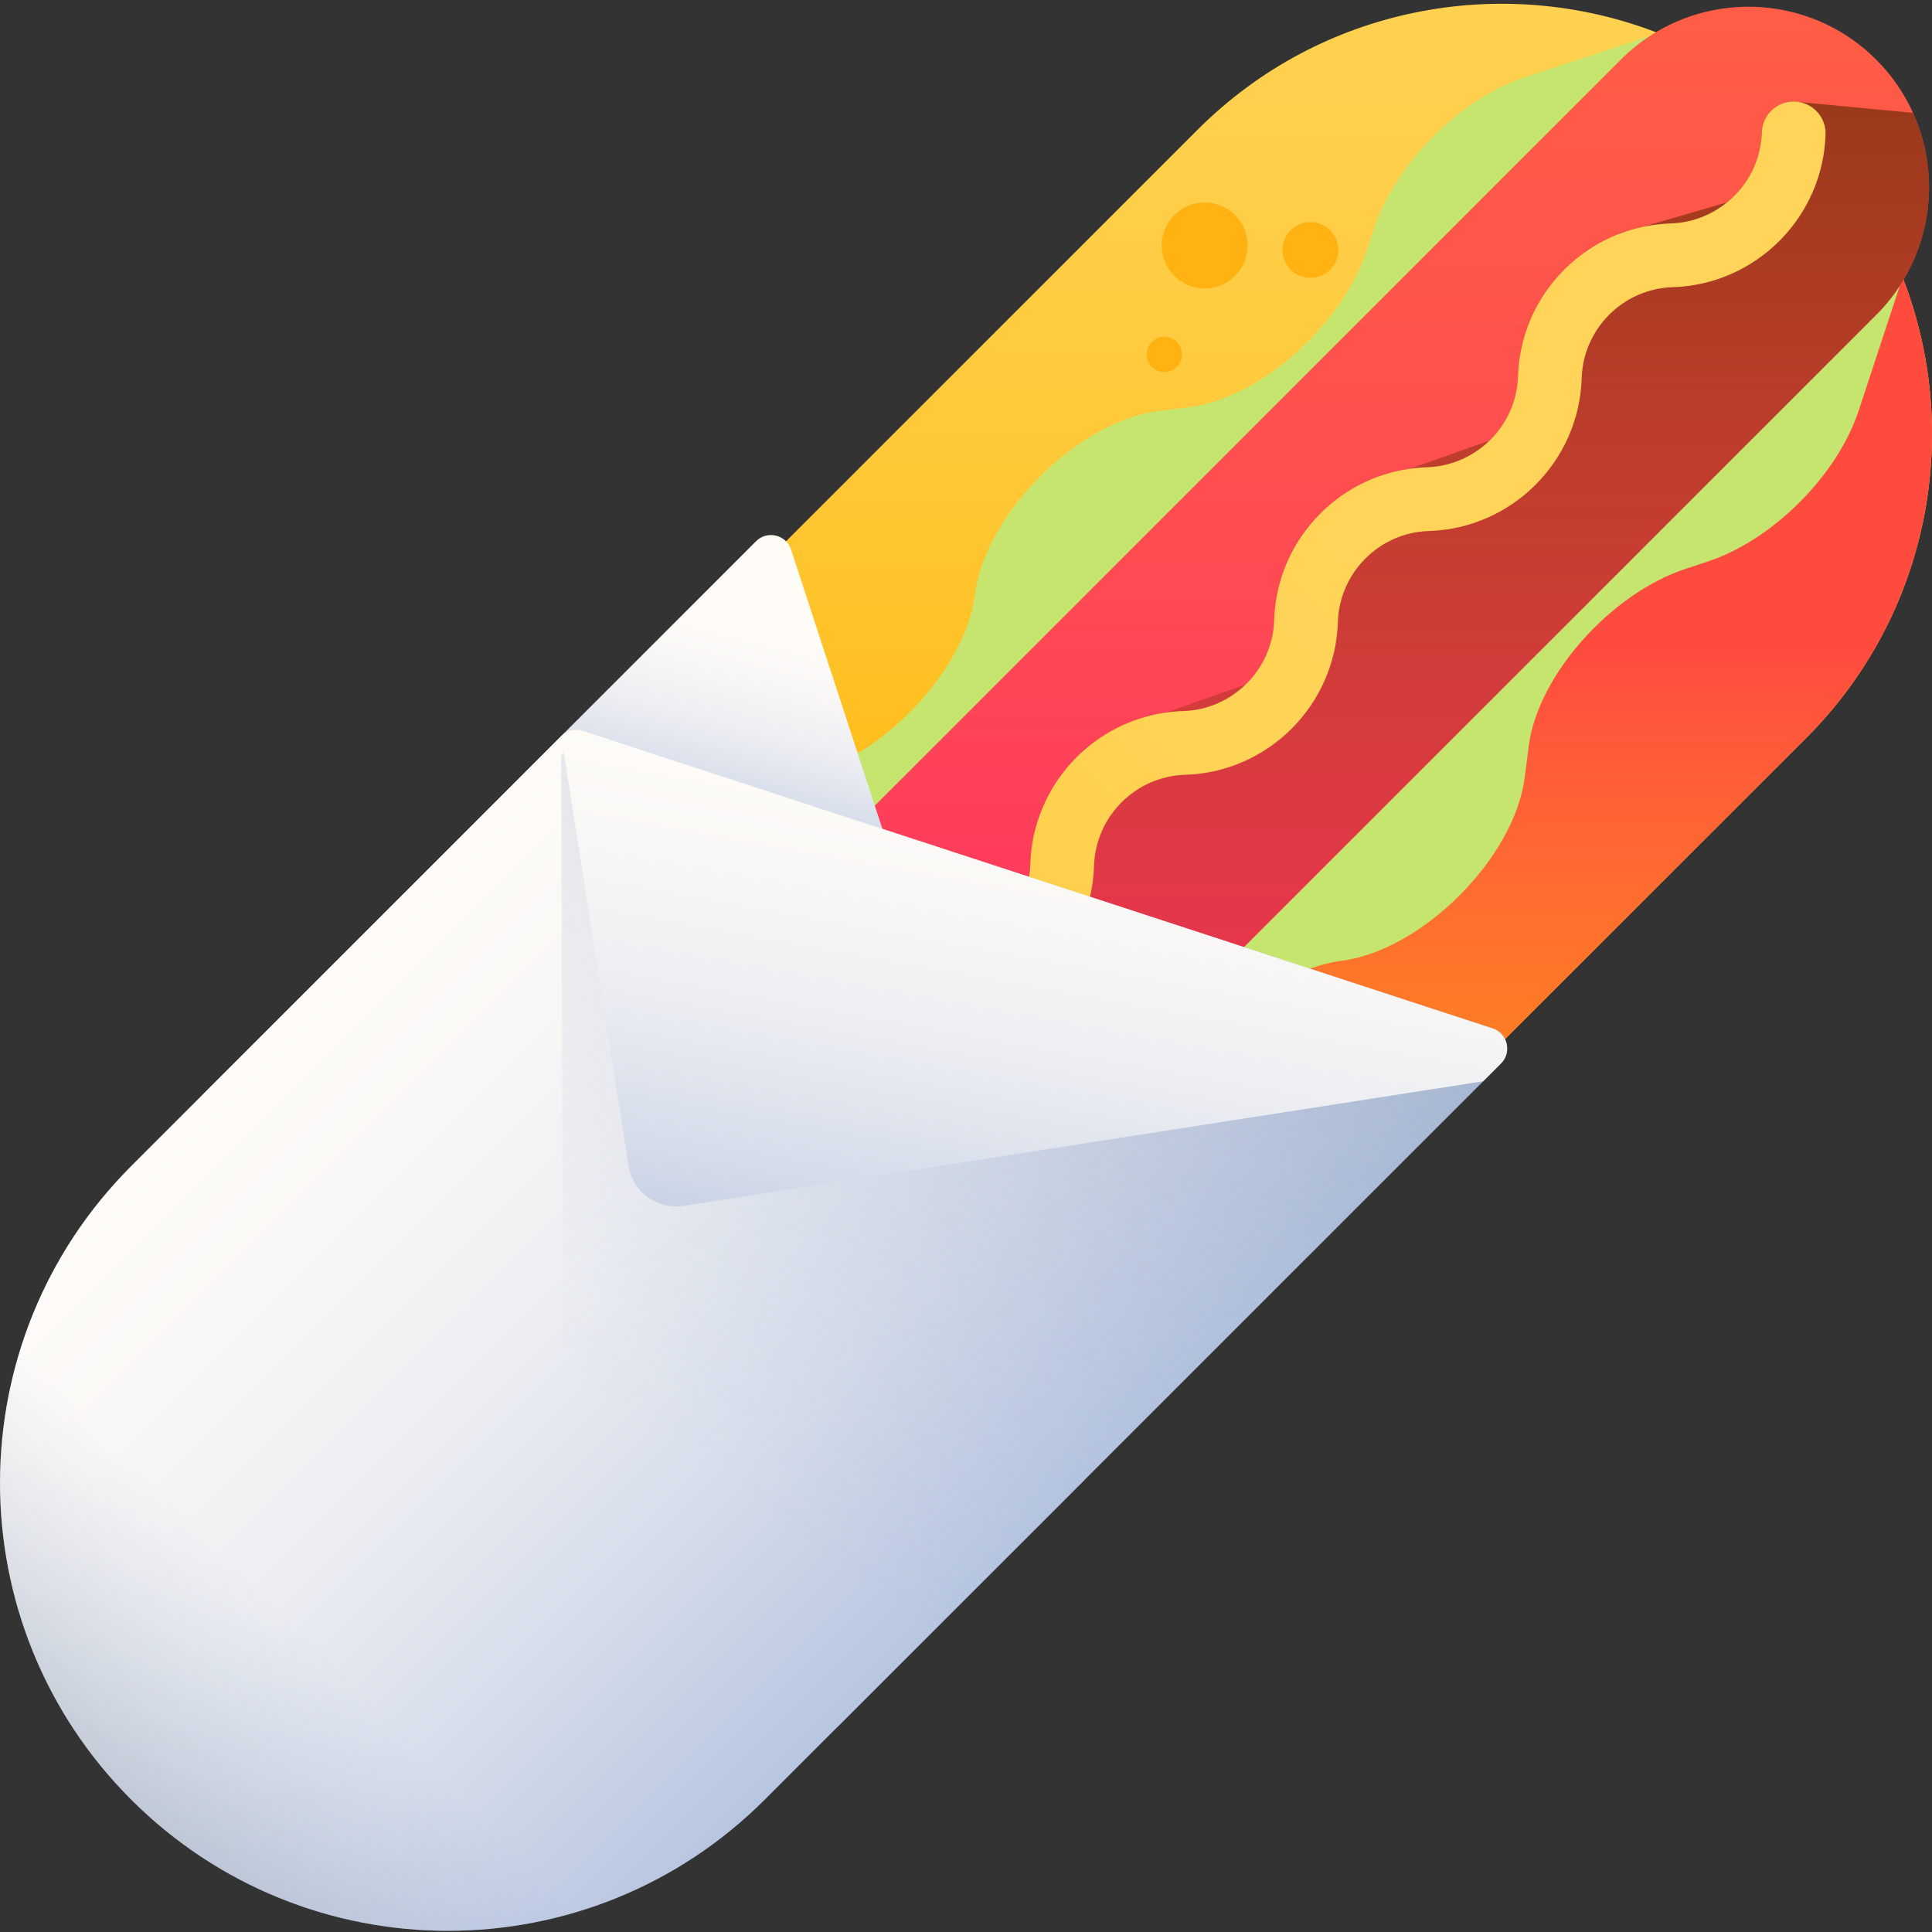 <svg width="512" height="512" viewBox="0 0 512 512" fill="none" xmlns="http://www.w3.org/2000/svg">
<rect x="0" y="0" width="512" height="512" fill="#333333" stroke="none"/>
<g clip-path="url(#clip0_0_1213)">
<path d="M478.602 195.637L247.926 426.313C232.453 441.785 213.641 451.887 193.809 456.606L56.391 319.188C61.109 299.356 71.211 280.543 86.684 265.071L317.359 34.395C350.195 1.559 398.086 -7.066 438.832 8.535C439.047 8.625 439.27 8.707 439.5 8.797C440.719 9.27 441.934 9.77 443.145 10.293C453.199 14.621 462.766 20.473 471.477 27.84C473.215 29.309 474.918 30.836 476.59 32.43C477.266 33.078 477.938 33.727 478.605 34.399C480.297 36.09 481.926 37.821 483.48 39.586C491.652 48.813 498.055 59.047 502.711 69.86C503.23 71.067 503.723 72.281 504.207 73.504C504.289 73.727 504.379 73.942 504.461 74.164C520.066 114.907 511.445 162.797 478.602 195.637Z" fill="url(#paint0_linear_0_1213)"/>
<path d="M478.601 195.637L247.926 426.313C232.453 441.785 213.641 451.887 193.808 456.606L123.113 385.906L141.785 367.235C141.801 367.235 141.805 367.231 141.801 367.223L335.629 173.391C335.644 173.391 335.648 173.387 335.644 173.379L400.246 108.774C400.254 108.77 400.262 108.762 400.262 108.762L464.871 44.149C464.871 44.149 464.875 44.145 464.883 44.137L476.594 32.43C477.266 33.078 477.941 33.727 478.609 34.395C480.301 36.086 481.93 37.817 483.48 39.582C491.652 48.813 498.058 59.043 502.711 69.856C503.234 71.067 503.723 72.281 504.207 73.5C504.289 73.723 504.379 73.942 504.461 74.164C520.066 114.906 511.445 162.797 478.601 195.637Z" fill="url(#paint1_linear_0_1213)"/>
<path d="M478.601 195.637L247.926 426.313C232.453 441.785 213.641 451.887 193.808 456.606L123.113 385.906L141.785 367.235C141.801 367.235 141.805 367.231 141.801 367.223L335.629 173.391C335.644 173.391 335.648 173.387 335.644 173.379L400.246 108.774C400.254 108.77 400.262 108.762 400.262 108.762L464.871 44.149C464.871 44.149 464.875 44.145 464.883 44.137L476.594 32.43C477.266 33.078 477.941 33.727 478.609 34.395C480.301 36.086 481.93 37.817 483.48 39.582C491.652 48.813 498.058 59.043 502.711 69.856C503.234 71.067 503.723 72.281 504.207 73.5C504.289 73.723 504.379 73.942 504.461 74.164C520.066 114.906 511.445 162.797 478.601 195.637Z" fill="url(#paint2_linear_0_1213)"/>
<path d="M447.168 6.266L95.32 358.117L77.965 340.762C85.887 327.774 99.301 316.332 112.723 311.906L118.543 309.992C121.957 308.867 125.359 307.293 128.648 305.367C144.605 296.063 158.168 278.477 160.152 263.035L161.223 254.664C163.969 233.297 188.43 208.836 209.793 206.094L209.812 206.09C231.18 203.356 255.648 178.887 258.383 157.52C259.75 146.828 266.547 135.371 275.676 126.246C284.808 117.114 296.269 110.309 306.953 108.949L315.308 107.879C333.945 105.489 355.683 86.219 362.258 66.258L364.187 60.442C369.848 43.27 387.012 26.102 404.183 20.442L437.23 9.543L439.5 8.797L447.168 6.266Z" fill="url(#paint3_linear_0_1213)"/>
<path d="M249.973 352.844C234.527 354.821 216.949 368.395 207.637 384.356C205.715 387.649 204.144 391.039 203.019 394.457L201.105 400.274C196.68 413.696 185.23 427.114 172.238 435.031L154.887 417.684L506.738 65.832L504.207 73.5L503.48 75.715C503.48 75.731 503.476 75.735 503.469 75.742L492.566 108.813C486.906 125.985 469.742 143.149 452.57 148.809L446.746 150.731C426.789 157.305 407.523 179.051 405.133 197.684L404.058 206.047C401.324 227.418 376.863 251.879 355.488 254.621L355.48 254.625C334.109 257.36 309.644 281.828 306.91 303.196C305.543 313.887 298.742 325.34 289.617 334.469C280.484 343.602 269.023 350.406 258.34 351.766L249.973 352.844Z" fill="url(#paint4_linear_0_1213)"/>
<path d="M497.203 83.457L158.933 421.727L91.269 354.063L429.539 15.793C431.93 13.402 434.508 11.32 437.23 9.539C437.758 9.192 438.293 8.86 438.832 8.535C457.211 -2.453 481.371 -0.031 497.203 15.797C501.406 20 504.664 24.785 506.973 29.906C506.973 29.918 506.984 29.93 506.984 29.942C507.48 31.024 507.933 32.137 508.332 33.25C508.531 33.805 508.719 34.352 508.906 34.903C508.906 34.918 508.91 34.934 508.918 34.953C509.273 36.035 509.578 37.129 509.848 38.235C509.859 38.301 509.871 38.352 509.883 38.403C510.019 38.969 510.144 39.539 510.262 40.114C510.262 40.125 510.266 40.145 510.277 40.168C510.387 40.746 510.496 41.328 510.59 41.906C510.777 43.082 510.922 44.258 511.023 45.442C511.082 46.031 511.125 46.625 511.152 47.223C511.156 47.254 511.156 47.293 511.156 47.332C511.183 47.879 511.195 48.426 511.207 48.973V49.035C511.215 49.231 511.215 49.422 511.215 49.625C511.215 49.715 511.215 49.817 511.207 49.899C511.207 50.192 511.207 50.473 511.203 50.77C511.203 50.77 511.203 50.77 511.195 50.778C511.183 51.297 511.164 51.824 511.133 52.352C511.133 52.453 511.129 52.563 511.121 52.672C511.082 53.18 511.043 53.692 510.992 54.211C510.992 54.25 510.988 54.281 510.98 54.324C510.922 54.918 510.851 55.508 510.777 56.094C510.695 56.684 510.605 57.27 510.504 57.856C510.402 58.442 510.289 59.024 510.164 59.606C510.09 59.961 510.012 60.317 509.93 60.664C509.875 60.887 509.816 61.125 509.758 61.348C509.695 61.637 509.613 61.926 509.535 62.219C509.383 62.778 509.219 63.336 509.047 63.891C509.039 63.922 509.035 63.953 509.019 63.992C508.933 64.258 508.844 64.528 508.754 64.793C508.664 65.074 508.57 65.36 508.461 65.645C507.863 67.336 507.164 69.004 506.363 70.645C506.234 70.91 506.101 71.184 505.957 71.457C505.836 71.692 505.707 71.934 505.586 72.168C505.223 72.836 504.848 73.504 504.461 74.16C504.144 74.684 503.824 75.203 503.48 75.711C503.48 75.727 503.476 75.731 503.469 75.739C503.367 75.891 503.266 76.043 503.164 76.195C502.883 76.629 502.59 77.047 502.285 77.469C502.152 77.653 502.012 77.844 501.871 78.035C501.668 78.313 501.453 78.594 501.242 78.867C501.101 79.043 500.961 79.223 500.824 79.403C500.683 79.578 500.539 79.762 500.391 79.934C500.168 80.207 499.937 80.489 499.703 80.75C499.441 81.059 499.176 81.367 498.902 81.664C498.621 81.969 498.351 82.27 498.062 82.567C497.781 82.864 497.496 83.164 497.203 83.457Z" fill="url(#paint5_linear_0_1213)"/>
<path d="M497.203 83.457L158.933 421.727L119.043 381.836L129.41 379.614L130.656 379.344C130.93 379.2 131.195 379.047 131.465 378.895C131.723 378.746 131.984 378.586 132.246 378.414C132.769 378.086 133.262 377.743 133.758 377.371C134.223 377.035 134.676 376.672 135.109 376.293C135.172 376.254 135.223 376.203 135.281 376.145C135.504 375.95 135.723 375.75 135.933 375.555C137.258 374.321 138.433 372.942 139.465 371.438C139.902 370.809 140.305 370.168 140.68 369.5C140.687 369.493 140.687 369.481 140.687 369.481C140.875 369.149 141.055 368.805 141.226 368.457C141.43 368.063 141.621 367.657 141.785 367.235C141.918 366.938 142.039 366.637 142.16 366.34C142.586 365.239 142.937 364.114 143.199 362.95C143.465 361.789 143.648 360.602 143.75 359.395C143.785 358.993 143.801 358.578 143.816 358.172V358.047C143.871 356.336 144.039 354.645 144.293 352.989C144.449 352.004 144.637 351.016 144.863 350.051C144.933 349.727 145.016 349.403 145.098 349.09C145.094 349.082 145.094 349.082 145.098 349.078C145.238 348.555 145.379 348.035 145.531 347.512C145.691 346.985 145.863 346.457 146.047 345.942C146.433 344.801 146.875 343.688 147.351 342.602C147.617 342.004 147.891 341.414 148.183 340.84C148.426 340.344 148.687 339.856 148.953 339.371C149.469 338.438 150.016 337.52 150.601 336.629C151.238 335.664 151.91 334.723 152.617 333.813C152.859 333.508 153.094 333.211 153.344 332.91C153.414 332.828 153.48 332.735 153.566 332.649C153.922 332.215 154.289 331.797 154.672 331.391L154.664 331.383C154.898 331.125 155.137 330.875 155.379 330.621C156.363 329.598 157.394 328.618 158.469 327.696C159.57 326.75 160.723 325.864 161.918 325.039C166.687 321.754 172.164 319.434 178.058 318.348C178.555 318.258 179.043 318.176 179.547 318.106C179.582 318.09 179.629 318.086 179.672 318.078C179.691 318.075 179.711 318.067 179.734 318.067C181.328 317.723 190.605 315.731 194.019 315C194.726 314.84 195.183 314.739 195.262 314.727C196.914 313.836 198.461 312.762 199.867 311.535C199.941 311.473 200.012 311.414 200.09 311.352C200.484 310.993 200.863 310.625 201.246 310.243C201.355 310.137 201.457 310.035 201.558 309.918C201.902 309.563 202.23 309.196 202.551 308.813C202.683 308.668 202.805 308.508 202.937 308.348C203.219 307.993 203.496 307.637 203.766 307.27C203.922 307.047 204.074 306.817 204.223 306.594C204.43 306.27 204.656 305.946 204.863 305.621C204.871 305.618 204.871 305.618 204.871 305.602C205.215 305.032 205.543 304.446 205.844 303.84C206.047 303.434 206.23 303.035 206.41 302.614C206.687 301.965 206.949 301.297 207.18 300.621C207.426 299.879 207.637 299.11 207.816 298.332C208.082 297.176 208.266 295.985 208.367 294.778C208.402 294.375 208.422 293.965 208.433 293.555V293.43C208.488 291.719 208.656 290.028 208.91 288.375C209.066 287.387 209.254 286.403 209.48 285.434C209.551 285.11 209.633 284.785 209.715 284.473C209.711 284.469 209.711 284.469 209.715 284.461C209.851 283.934 209.996 283.418 210.148 282.899C210.308 282.368 210.48 281.84 210.664 281.325C210.828 280.805 211.019 280.297 211.219 279.782C211.422 279.258 211.629 278.743 211.859 278.235C213.226 275.086 214.969 272.149 217.031 269.465C217.328 269.067 217.641 268.676 217.957 268.293C218.812 267.25 219.719 266.254 220.676 265.301C221.062 264.91 221.449 264.535 221.855 264.168C222.215 263.836 222.574 263.512 222.945 263.196C223.082 263.067 223.234 262.942 223.383 262.821C223.758 262.508 224.133 262.196 224.527 261.891C225.34 261.254 226.176 260.649 227.039 260.078C227.433 259.809 227.832 259.547 228.234 259.301C228.328 259.243 228.43 259.18 228.535 259.118C228.973 258.856 229.426 258.594 229.867 258.34C229.875 258.332 229.887 258.321 229.906 258.317C230.379 258.059 230.855 257.801 231.336 257.559C231.648 257.399 231.953 257.246 232.273 257.094C233.215 256.649 234.172 256.235 235.152 255.852C235.808 255.606 236.465 255.371 237.133 255.149C237.801 254.926 238.473 254.723 239.16 254.532C239.566 254.414 239.98 254.309 240.394 254.211C241.641 253.918 242.906 253.672 244.183 253.489C244.223 253.473 244.266 253.469 244.312 253.461C244.324 253.45 244.336 253.45 244.355 253.457C245.875 253.118 255.219 251.129 258.613 250.403C259.316 250.25 259.766 250.157 259.836 250.137C260.637 249.703 261.406 249.239 262.152 248.723C262.187 248.7 262.223 248.68 262.258 248.653C262.558 248.446 262.855 248.231 263.144 248.012C263.379 247.832 263.621 247.66 263.851 247.473C264.039 247.321 264.219 247.168 264.402 247.008C267.234 244.559 269.512 241.493 271.004 238.016C271.336 237.278 271.621 236.52 271.875 235.743C271.957 235.485 272.043 235.223 272.109 234.961C272.117 234.957 272.109 234.95 272.109 234.95C272.328 234.2 272.504 233.434 272.644 232.66C272.723 232.266 272.777 231.875 272.836 231.477C272.937 230.688 273.012 229.887 273.039 229.071V228.934C273.238 222.743 274.773 216.895 277.391 211.66C277.484 211.461 277.582 211.266 277.687 211.067C277.777 210.891 277.875 210.703 277.969 210.532C278.504 209.543 279.074 208.575 279.687 207.621C279.769 207.489 279.851 207.368 279.933 207.246C282.098 203.965 284.719 201.012 287.695 198.469C292.012 194.785 297.082 191.957 302.633 190.258C303.008 190.137 303.379 190.035 303.754 189.926C305.394 189.485 307.058 189.125 308.769 188.879C308.781 188.879 308.801 188.871 308.812 188.86H308.828C309.902 188.559 320.504 184.75 326.297 182.723C328.34 182.004 329.785 181.516 330.019 181.469C332.066 179.496 333.785 177.184 335.062 174.621C335.242 174.278 335.398 173.926 335.558 173.578C335.582 173.512 335.617 173.457 335.629 173.391C335.762 173.094 335.883 172.793 336.004 172.496C336.43 171.395 336.781 170.27 337.043 169.106C337.308 167.95 337.492 166.758 337.594 165.551C337.625 165.149 337.644 164.735 337.656 164.328C337.766 160.891 338.293 157.551 339.18 154.364C339.332 153.844 339.488 153.317 339.656 152.793C340.223 151.043 340.902 149.332 341.691 147.692C342.07 146.879 342.484 146.082 342.922 145.301C343.355 144.524 343.82 143.754 344.305 143.004C344.375 142.895 344.449 142.782 344.527 142.668C346.098 140.293 347.898 138.09 349.902 136.086C350.289 135.696 350.683 135.313 351.09 134.946C351.492 134.571 351.891 134.207 352.312 133.852C352.73 133.496 353.156 133.145 353.59 132.801C354.238 132.293 354.898 131.797 355.578 131.321C356.941 130.379 358.351 129.516 359.816 128.727C360.547 128.34 361.297 127.969 362.055 127.621C363.07 127.149 364.101 126.731 365.152 126.34C366.207 125.961 367.281 125.61 368.371 125.313C370.004 124.86 371.676 124.512 373.387 124.262C373.406 124.258 373.426 124.25 373.445 124.243C374.527 123.95 385.121 120.137 390.922 118.098C392.957 117.387 394.402 116.899 394.637 116.852C396.683 114.879 398.402 112.567 399.68 110.004C399.859 109.66 400.016 109.309 400.176 108.961C400.203 108.895 400.234 108.84 400.246 108.774C400.379 108.477 400.5 108.176 400.621 107.879C401.609 105.328 402.18 102.582 402.273 99.711C402.465 93.52 404.012 87.66 406.621 82.434C406.766 82.133 406.91 81.848 407.066 81.567C407.066 81.567 407.066 81.555 407.07 81.547C407.375 80.977 407.68 80.414 408.012 79.871C408.375 79.243 408.762 78.621 409.172 78.012C409.558 77.422 409.965 76.836 410.391 76.27C410.805 75.703 411.238 75.145 411.683 74.598C411.683 74.598 411.683 74.598 411.687 74.59C413.926 71.856 416.504 69.407 419.359 67.317C419.973 66.852 420.609 66.407 421.258 65.989C421.305 65.953 421.348 65.922 421.398 65.899C421.805 65.629 422.226 65.375 422.644 65.121C423.492 64.621 424.351 64.141 425.226 63.696C425.668 63.473 426.113 63.258 426.562 63.047C426.594 63.028 426.641 63.012 426.683 62.992C427.016 62.84 427.351 62.692 427.687 62.547C428.371 62.262 429.055 61.981 429.75 61.731C430.101 61.598 430.449 61.477 430.805 61.364C430.84 61.344 430.867 61.34 430.906 61.325C431.34 61.188 431.785 61.047 432.223 60.91C432.242 60.907 432.262 60.899 432.281 60.895C433.242 60.621 434.207 60.364 435.191 60.157C435.23 60.141 435.281 60.129 435.332 60.117C436.867 59.664 448.617 56.27 454.449 54.571C456.363 54.004 457.648 53.637 457.707 53.617C457.879 53.485 458.039 53.352 458.195 53.203C458.367 53.071 458.519 52.93 458.68 52.785C458.844 52.645 458.996 52.504 459.144 52.344C459.594 51.918 460.039 51.473 460.453 51.012C461.211 50.176 461.902 49.293 462.539 48.364C462.762 48.055 462.976 47.735 463.176 47.399C463.582 46.75 463.957 46.071 464.301 45.383C464.504 44.989 464.695 44.582 464.867 44.153C465.016 43.828 465.148 43.492 465.273 43.164C465.402 42.832 465.523 42.496 465.637 42.153C465.808 41.649 465.961 41.129 466.094 40.598C466.262 39.977 466.398 39.352 466.508 38.711C466.726 37.528 466.851 36.332 466.891 35.098C466.992 31.918 468.828 29.203 471.476 27.84C472.711 27.203 474.121 26.875 475.601 26.918L476.621 27.02L506.969 29.907C506.969 29.922 506.984 29.934 506.984 29.946C507.473 31.032 507.93 32.141 508.332 33.254C508.531 33.805 508.719 34.352 508.902 34.907C508.902 34.918 508.91 34.938 508.918 34.957C509.266 36.043 509.574 37.141 509.844 38.239C509.859 38.301 509.871 38.356 509.883 38.407C510.016 38.973 510.144 39.543 510.258 40.117C510.258 40.129 510.266 40.149 510.277 40.172C510.387 40.75 510.492 41.332 510.59 41.91C510.773 43.086 510.922 44.262 511.023 45.446C511.082 46.035 511.125 46.625 511.152 47.227C511.156 47.258 511.156 47.297 511.156 47.332C511.183 47.879 511.195 48.43 511.207 48.973V49.039C511.207 49.328 511.215 49.617 511.207 49.903C511.207 50.196 511.207 50.477 511.203 50.774C511.203 50.774 511.203 50.774 511.195 50.782C511.183 51.301 511.164 51.828 511.133 52.356C511.133 52.457 511.125 52.567 511.121 52.676C511.082 53.184 511.043 53.696 510.992 54.215C510.992 54.254 510.984 54.285 510.98 54.328C510.922 54.922 510.851 55.512 510.773 56.098C510.691 56.688 510.605 57.274 510.504 57.86C510.402 58.446 510.285 59.032 510.164 59.61C510.09 59.965 510.012 60.321 509.93 60.668C509.871 60.895 509.816 61.129 509.758 61.352C509.695 61.641 509.613 61.93 509.535 62.223C509.383 62.782 509.219 63.34 509.047 63.895C509.039 63.926 509.031 63.957 509.019 63.996C508.93 64.262 508.844 64.532 508.754 64.797C508.664 65.078 508.57 65.364 508.461 65.649C507.863 67.34 507.164 69.008 506.363 70.649C506.234 70.914 506.101 71.188 505.953 71.461C505.832 71.696 505.707 71.938 505.586 72.172C505.223 72.84 504.848 73.508 504.461 74.164C504.141 74.688 503.824 75.207 503.48 75.715C503.48 75.731 503.476 75.735 503.469 75.743C503.367 75.895 503.266 76.047 503.164 76.2C502.875 76.625 502.59 77.051 502.285 77.473C502.152 77.657 502.012 77.848 501.871 78.039C501.668 78.317 501.453 78.598 501.242 78.871C501.101 79.047 500.961 79.227 500.824 79.407C500.683 79.582 500.535 79.766 500.391 79.938C500.168 80.211 499.937 80.493 499.703 80.754C499.441 81.063 499.176 81.371 498.902 81.668C498.621 81.973 498.348 82.274 498.062 82.575C497.781 82.864 497.496 83.164 497.203 83.457Z" fill="url(#paint6_linear_0_1213)"/>
<path d="M184.644 334.578C177.437 334.852 171.012 338.203 166.633 343.352C163.09 347.508 160.891 352.848 160.707 358.692V358.821C160.121 376.055 149.062 390.676 133.711 396.504L119.5 382.293C119.562 382.293 119.621 382.289 119.683 382.289H119.812C122.973 382.18 125.988 381.469 128.75 380.274C129.406 380 130.047 379.688 130.656 379.344C130.937 379.203 131.199 379.059 131.465 378.891C131.726 378.746 131.988 378.586 132.246 378.414C132.769 378.098 133.277 377.743 133.762 377.371C134.226 377.035 134.676 376.672 135.109 376.289C135.172 376.254 135.223 376.203 135.281 376.145C136.871 374.77 138.277 373.188 139.465 371.438C139.906 370.809 140.305 370.164 140.68 369.5C140.687 369.493 140.687 369.481 140.687 369.481C140.879 369.149 141.055 368.805 141.226 368.453C141.43 368.059 141.621 367.653 141.785 367.235C141.801 367.235 141.805 367.227 141.801 367.223C141.926 366.93 142.055 366.637 142.164 366.336C142.59 365.239 142.937 364.11 143.199 362.946C143.465 361.789 143.652 360.598 143.754 359.391C143.785 358.993 143.805 358.578 143.816 358.172V358.043C143.871 356.332 144.039 354.641 144.293 352.989C144.496 351.664 144.769 350.36 145.101 349.09C145.094 349.082 145.094 349.082 145.101 349.075C145.242 348.555 145.383 348.032 145.535 347.512C145.691 346.985 145.863 346.453 146.047 345.942C146.43 344.797 146.867 343.684 147.351 342.602C147.621 342.004 147.894 341.41 148.187 340.84C148.43 340.344 148.687 339.852 148.957 339.371C149.473 338.438 150.019 337.52 150.601 336.629C151.449 335.34 152.359 334.098 153.344 332.91C153.414 332.828 153.484 332.731 153.566 332.649C153.922 332.215 154.285 331.789 154.668 331.383C155.851 330.071 157.121 328.84 158.469 327.692C164.348 322.657 171.641 319.215 179.676 318.078C179.691 318.071 179.711 318.063 179.738 318.063C181.238 317.848 182.758 317.711 184.305 317.668H184.496C187.629 317.547 190.621 316.848 193.355 315.664C198.781 313.332 203.226 309.114 205.844 303.836C206.055 303.438 206.254 303.012 206.43 302.59C206.711 301.942 206.957 301.285 207.18 300.618C207.43 299.875 207.637 299.106 207.816 298.328C208.082 297.172 208.269 295.981 208.371 294.774C208.402 294.371 208.422 293.961 208.433 293.551V293.426C208.492 291.715 208.656 290.024 208.91 288.371C209.113 287.047 209.387 285.743 209.719 284.473C209.711 284.465 209.711 284.465 209.719 284.457C209.851 283.93 210 283.414 210.152 282.895C210.308 282.368 210.48 281.836 210.664 281.325C210.832 280.801 211.023 280.293 211.219 279.778C211.422 279.254 211.633 278.743 211.863 278.235C213.23 275.086 214.973 272.145 217.031 269.461C217.332 269.063 217.641 268.676 217.961 268.293C218.812 267.25 219.723 266.25 220.676 265.297C221.062 264.91 221.453 264.532 221.859 264.164C222.215 263.832 222.578 263.508 222.945 263.192C223.086 263.063 223.238 262.938 223.383 262.817C223.762 262.504 224.137 262.192 224.527 261.887C225.344 261.25 226.176 260.649 227.039 260.075C227.433 259.805 227.836 259.547 228.238 259.297C228.332 259.243 228.433 259.176 228.535 259.114C228.973 258.852 229.426 258.594 229.871 258.336C229.879 258.332 229.891 258.317 229.91 258.313C230.379 258.059 230.855 257.797 231.34 257.555C233.812 256.289 236.433 255.274 239.164 254.528C240.836 254.063 242.558 253.7 244.312 253.457C244.328 253.446 244.34 253.446 244.359 253.453C245.844 253.239 247.371 253.11 248.91 253.059L249.109 253.051C252.242 252.934 255.234 252.231 257.969 251.047C260.328 250.039 262.496 248.672 264.402 247.004C267.254 244.563 269.535 241.477 271.039 237.977C271.465 237.004 271.824 235.993 272.113 234.957C272.117 234.953 272.113 234.946 272.113 234.946C272.328 234.196 272.508 233.43 272.648 232.657C272.723 232.262 272.781 231.871 272.836 231.473C272.937 230.684 273.016 229.883 273.043 229.067V228.93C273.238 222.739 274.777 216.891 277.391 211.657C277.488 211.457 277.582 211.262 277.691 211.063C277.781 210.887 277.875 210.7 277.973 210.528C278.5 209.532 279.078 208.559 279.687 207.618C279.769 207.485 279.855 207.364 279.937 207.243C282.098 203.961 284.719 201.008 287.695 198.465C292.289 194.524 297.758 191.571 303.754 189.922C305.402 189.461 307.094 189.102 308.816 188.856H308.832C310.375 188.633 311.941 188.493 313.531 188.442L313.664 188.438C316.824 188.328 319.84 187.618 322.594 186.426C328.379 183.934 333.023 179.317 335.562 173.575C335.586 173.508 335.617 173.453 335.633 173.387C335.644 173.387 335.648 173.383 335.644 173.375C335.773 173.082 335.898 172.789 336.008 172.493C336.433 171.391 336.781 170.266 337.043 169.102C337.312 167.942 337.496 166.754 337.598 165.547C337.629 165.145 337.648 164.731 337.66 164.325C337.769 160.883 338.297 157.547 339.18 154.36C339.332 153.836 339.492 153.309 339.656 152.789C340.223 151.039 340.902 149.328 341.691 147.688C342.461 146.067 343.332 144.496 344.305 143C344.375 142.891 344.453 142.778 344.527 142.66C346.16 140.192 348.043 137.907 350.144 135.84C350.844 135.153 351.566 134.485 352.312 133.848C352.734 133.493 353.16 133.141 353.59 132.797C356.18 130.746 359.016 129 362.055 127.614C364.078 126.672 366.183 125.907 368.371 125.305C370.008 124.856 371.68 124.504 373.391 124.258C373.41 124.25 373.426 124.243 373.445 124.239C374.992 124.016 376.562 123.883 378.152 123.832L378.223 123.825C381.41 123.719 384.445 123.012 387.215 121.801C392.992 119.321 397.641 114.7 400.18 108.957C400.203 108.891 400.234 108.836 400.25 108.77C400.254 108.766 400.262 108.758 400.262 108.758C400.391 108.465 400.508 108.168 400.625 107.875C401.609 105.325 402.183 102.575 402.277 99.707C402.469 93.512 404.016 87.657 406.621 82.426C406.769 82.129 406.914 81.844 407.066 81.563C407.066 81.563 407.066 81.551 407.074 81.543C407.379 80.973 407.683 80.41 408.016 79.864C408.379 79.235 408.766 78.618 409.172 78.008C412.332 73.219 416.453 69.121 421.262 65.981C421.308 65.95 421.351 65.918 421.402 65.891C423.043 64.825 424.773 63.867 426.566 63.043C426.598 63.024 426.641 63.004 426.687 62.985C428.016 62.367 429.394 61.828 430.808 61.356C430.84 61.336 430.871 61.332 430.91 61.317C431.344 61.18 431.785 61.039 432.226 60.907C432.246 60.899 432.262 60.891 432.281 60.887C433.238 60.606 434.211 60.36 435.195 60.149C435.234 60.133 435.285 60.121 435.336 60.11C437.738 59.602 440.219 59.297 442.758 59.215C445.976 59.114 449.039 58.399 451.832 57.184C453.961 56.274 455.941 55.059 457.707 53.61C457.879 53.477 458.039 53.344 458.199 53.196C458.371 53.063 458.523 52.922 458.683 52.778C458.848 52.637 459 52.496 459.144 52.34C460.418 51.141 461.562 49.805 462.543 48.356C462.766 48.047 462.98 47.727 463.18 47.391C463.586 46.742 463.961 46.063 464.305 45.375C464.508 44.981 464.699 44.575 464.871 44.145C464.871 44.145 464.875 44.141 464.883 44.133C465.164 43.485 465.418 42.825 465.641 42.141C465.812 41.641 465.965 41.117 466.098 40.59C466.262 39.969 466.402 39.344 466.512 38.7C466.726 37.52 466.855 36.325 466.894 35.09C466.996 31.91 468.832 29.192 471.48 27.832C472.711 27.196 474.125 26.867 475.605 26.91C475.949 26.922 476.293 26.95 476.625 27.012C480.789 27.641 483.926 31.297 483.793 35.617C483.754 36.953 483.641 38.274 483.48 39.578C482.285 49.004 477.945 57.465 471.551 63.86C464.262 71.149 454.308 75.762 443.305 76.106C430.164 76.512 419.57 87.106 419.164 100.223C418.488 122.254 400.699 140.039 378.676 140.723H378.598C365.516 141.172 354.961 151.743 354.551 164.844C353.871 186.868 336.09 204.653 314.066 205.332L313.93 205.336C300.914 205.801 290.414 216.301 289.941 229.317L289.937 229.461C289.254 251.485 271.473 269.266 249.449 269.95L249.25 269.953C236.219 270.457 225.726 281.016 225.328 294.071L225.32 294.203C224.574 316.164 206.816 333.887 184.832 334.567L184.644 334.578Z" fill="url(#paint7_linear_0_1213)"/>
<path d="M311.867 90.594C310.043 88.77 307.082 88.77 305.257 90.594C303.429 92.422 303.429 95.379 305.257 97.207C307.082 99.031 310.043 99.031 311.867 97.207C313.691 95.379 313.691 92.422 311.867 90.594Z" fill="#FFB211"/>
<path d="M352.511 61.024C349.621 58.133 344.933 58.133 342.042 61.024C339.152 63.914 339.152 68.602 342.042 71.492C344.933 74.383 349.621 74.383 352.511 71.492C355.402 68.602 355.402 63.914 352.511 61.024Z" fill="#FFB211"/>
<path d="M327.312 57.004C322.863 52.555 315.652 52.555 311.207 57.004C306.757 61.45 306.757 68.66 311.207 73.11C315.652 77.555 322.863 77.555 327.312 73.11C331.757 68.66 331.757 61.45 327.312 57.004Z" fill="#FFB211"/>
<path d="M209.641 145.652L288.484 386.773C289.141 388.777 288.613 390.981 287.121 392.473L222.711 456.883C214.809 464.785 201.992 464.785 194.09 456.883L54.809 317.602C46.902 309.699 46.902 296.887 54.809 288.984L200.359 143.434C203.309 140.481 208.34 141.684 209.641 145.652Z" fill="url(#paint8_linear_0_1213)"/>
<path d="M395.551 272.547L154.43 193.699C152.426 193.043 150.223 193.57 148.73 195.063L34.773 309.016C-11.59 355.383 -11.59 430.555 34.773 476.918C81.141 523.285 156.312 523.285 202.676 476.918L397.77 281.828C400.723 278.875 399.52 273.844 395.551 272.547Z" fill="url(#paint9_linear_0_1213)"/>
<path d="M148.73 200.141L149.355 412.148L194.09 456.883C201.992 464.785 214.805 464.785 222.707 456.883L397.769 281.824C398.203 281.391 398.535 280.906 398.797 280.398C399.258 279.5 399.445 278.516 399.391 277.551C399.387 277.523 399.387 277.5 399.387 277.473C399.375 277.309 399.355 277.145 399.328 276.98C399.32 276.934 399.312 276.887 399.305 276.84C399.273 276.691 399.242 276.539 399.203 276.391C399.187 276.336 399.168 276.281 399.152 276.223C399.109 276.082 399.066 275.945 399.012 275.805C398.988 275.746 398.957 275.691 398.933 275.633C398.844 275.418 398.738 275.215 398.621 275.016C398.562 274.918 398.508 274.82 398.445 274.727C398.394 274.645 398.332 274.57 398.273 274.492C398.199 274.395 398.129 274.297 398.047 274.203C397.984 274.129 397.918 274.062 397.851 273.992C397.766 273.902 397.672 273.809 397.578 273.723C397.508 273.66 397.437 273.602 397.367 273.543C397.262 273.457 397.152 273.375 397.039 273.293C396.965 273.242 396.894 273.191 396.82 273.145C396.691 273.062 396.555 272.988 396.418 272.914C396.348 272.879 396.281 272.84 396.211 272.809C396 272.707 395.781 272.617 395.551 272.543C395.551 272.543 395.551 272.543 395.547 272.539L234.027 219.723L154.426 193.695C154.039 193.566 153.641 193.496 153.242 193.457C152.996 193.434 152.75 193.426 152.508 193.434C151.617 193.461 150.746 193.687 149.965 194.121C149.519 194.371 149.101 194.684 148.726 195.059L149.433 199.551C149.187 199.73 148.949 199.922 148.73 200.141Z" fill="url(#paint10_linear_0_1213)"/>
<path d="M395.551 272.547L154.43 193.699C152.426 193.043 150.223 193.57 148.73 195.063L166.582 308.985C167.664 315.91 174.16 320.649 181.086 319.57L393.051 286.547L397.769 281.828C400.723 278.875 399.519 273.844 395.551 272.547Z" fill="url(#paint11_linear_0_1213)"/>
<path d="M47.488 296.305L34.773 309.016C-11.59 355.383 -11.59 430.555 34.773 476.918C81.141 523.285 156.312 523.285 202.676 476.918L215.387 464.207L47.488 296.305Z" fill="url(#paint12_linear_0_1213)"/>
</g>
<defs>
<linearGradient id="paint0_linear_0_1213" x1="284.195" y1="-120.459" x2="284.195" y2="260.889" gradientUnits="userSpaceOnUse">
<stop stop-color="#FFD459"/>
<stop offset="0.23" stop-color="#FFD355"/>
<stop offset="0.436" stop-color="#FFCF4A"/>
<stop offset="0.634" stop-color="#FFC838"/>
<stop offset="0.825" stop-color="#FFBF1F"/>
<stop offset="1" stop-color="#FFB400"/>
</linearGradient>
<linearGradient id="paint1_linear_0_1213" x1="317.556" y1="608.524" x2="317.556" y2="172.238" gradientUnits="userSpaceOnUse">
<stop stop-color="#FFB211" stop-opacity="0"/>
<stop offset="0.162" stop-color="#FFAA14" stop-opacity="0.161"/>
<stop offset="0.409" stop-color="#FF951E" stop-opacity="0.408"/>
<stop offset="0.709" stop-color="#FF732D" stop-opacity="0.71"/>
<stop offset="1" stop-color="#FF4B3E"/>
</linearGradient>
<linearGradient id="paint2_linear_0_1213" x1="317.556" y1="316.688" x2="317.556" y2="523.24" gradientUnits="userSpaceOnUse">
<stop stop-color="#E58200" stop-opacity="0"/>
<stop offset="0.04" stop-color="#E27F04" stop-opacity="0.039"/>
<stop offset="0.467" stop-color="#C15D2F" stop-opacity="0.467"/>
<stop offset="0.802" stop-color="#AD4949" stop-opacity="0.8"/>
<stop offset="1" stop-color="#A64153"/>
</linearGradient>
<linearGradient id="paint3_linear_0_1213" x1="228.829" y1="198.846" x2="13.16" y2="414.515" gradientUnits="userSpaceOnUse">
<stop stop-color="#C6E56F"/>
<stop offset="0.337" stop-color="#C4E56F"/>
<stop offset="0.495" stop-color="#BCE36E"/>
<stop offset="0.616" stop-color="#AFE16D"/>
<stop offset="0.718" stop-color="#9DDD6B"/>
<stop offset="0.808" stop-color="#85D968"/>
<stop offset="0.89" stop-color="#68D365"/>
<stop offset="0.964" stop-color="#46CD61"/>
<stop offset="1" stop-color="#32C95F"/>
</linearGradient>
<linearGradient id="paint4_linear_0_1213" x1="314.153" y1="284.17" x2="98.484" y2="499.839" gradientUnits="userSpaceOnUse">
<stop stop-color="#C6E56F"/>
<stop offset="0.027" stop-color="#BDDA6B"/>
<stop offset="0.115" stop-color="#A4BE60"/>
<stop offset="0.214" stop-color="#8FA657"/>
<stop offset="0.325" stop-color="#7F9450"/>
<stop offset="0.458" stop-color="#74874B"/>
<stop offset="0.631" stop-color="#6E7F48"/>
<stop offset="1" stop-color="#6C7D47"/>
</linearGradient>
<linearGradient id="paint5_linear_0_1213" x1="301.241" y1="-168.027" x2="301.241" y2="565.199" gradientUnits="userSpaceOnUse">
<stop stop-color="#FF6E3A"/>
<stop offset="0.16" stop-color="#FF6440"/>
<stop offset="0.427" stop-color="#FF4B52"/>
<stop offset="0.766" stop-color="#FF216E"/>
<stop offset="1" stop-color="#FF0084"/>
</linearGradient>
<linearGradient id="paint6_linear_0_1213" x1="315.126" y1="348.988" x2="315.126" y2="-122.259" gradientUnits="userSpaceOnUse">
<stop stop-color="#972E07" stop-opacity="0"/>
<stop offset="1" stop-color="#582707"/>
</linearGradient>
<linearGradient id="paint7_linear_0_1213" x1="381.921" y1="128.769" x2="105.39" y2="405.301" gradientUnits="userSpaceOnUse">
<stop stop-color="#FFD459"/>
<stop offset="0.23" stop-color="#FFD355"/>
<stop offset="0.436" stop-color="#FFCF4A"/>
<stop offset="0.634" stop-color="#FFC838"/>
<stop offset="0.825" stop-color="#FFBF1F"/>
<stop offset="1" stop-color="#FFB400"/>
</linearGradient>
<linearGradient id="paint8_linear_0_1213" x1="215.557" y1="167.353" x2="196.477" y2="239.855" gradientUnits="userSpaceOnUse">
<stop stop-color="#FFFCF8"/>
<stop offset="0.188" stop-color="#FAF8F6"/>
<stop offset="0.404" stop-color="#ECEEF2"/>
<stop offset="0.635" stop-color="#D5DCEA"/>
<stop offset="0.875" stop-color="#B5C4DF"/>
<stop offset="1" stop-color="#A1B5D8"/>
</linearGradient>
<linearGradient id="paint9_linear_0_1213" x1="84.06" y1="243.193" x2="288.583" y2="447.715" gradientUnits="userSpaceOnUse">
<stop stop-color="#FFFCF8"/>
<stop offset="0.188" stop-color="#FAF8F6"/>
<stop offset="0.404" stop-color="#ECEEF2"/>
<stop offset="0.635" stop-color="#D5DCEA"/>
<stop offset="0.875" stop-color="#B5C4DF"/>
<stop offset="1" stop-color="#A1B5D8"/>
</linearGradient>
<linearGradient id="paint10_linear_0_1213" x1="172.963" y1="379.724" x2="500.178" y2="-81.047" gradientUnits="userSpaceOnUse">
<stop stop-color="#A1B5D8" stop-opacity="0"/>
<stop offset="0.034" stop-color="#9FB3D5" stop-opacity="0.035"/>
<stop offset="0.452" stop-color="#8898AF" stop-opacity="0.451"/>
<stop offset="0.788" stop-color="#798898" stop-opacity="0.788"/>
<stop offset="1" stop-color="#748290"/>
</linearGradient>
<linearGradient id="paint11_linear_0_1213" x1="279.412" y1="207.157" x2="247.613" y2="383.113" gradientUnits="userSpaceOnUse">
<stop stop-color="#FFFCF8"/>
<stop offset="0.188" stop-color="#FAF8F6"/>
<stop offset="0.404" stop-color="#ECEEF2"/>
<stop offset="0.635" stop-color="#D5DCEA"/>
<stop offset="0.875" stop-color="#B5C4DF"/>
<stop offset="1" stop-color="#A1B5D8"/>
</linearGradient>
<linearGradient id="paint12_linear_0_1213" x1="80.012" y1="431.677" x2="-29.507" y2="541.196" gradientUnits="userSpaceOnUse">
<stop stop-color="#A1B5D8" stop-opacity="0"/>
<stop offset="0.034" stop-color="#9FB3D5" stop-opacity="0.035"/>
<stop offset="0.452" stop-color="#8898AF" stop-opacity="0.451"/>
<stop offset="0.788" stop-color="#798898" stop-opacity="0.788"/>
<stop offset="1" stop-color="#748290"/>
</linearGradient>
<clipPath id="clip0_0_1213">
<rect width="512" height="512" fill="white"/>
</clipPath>
</defs>
</svg>
